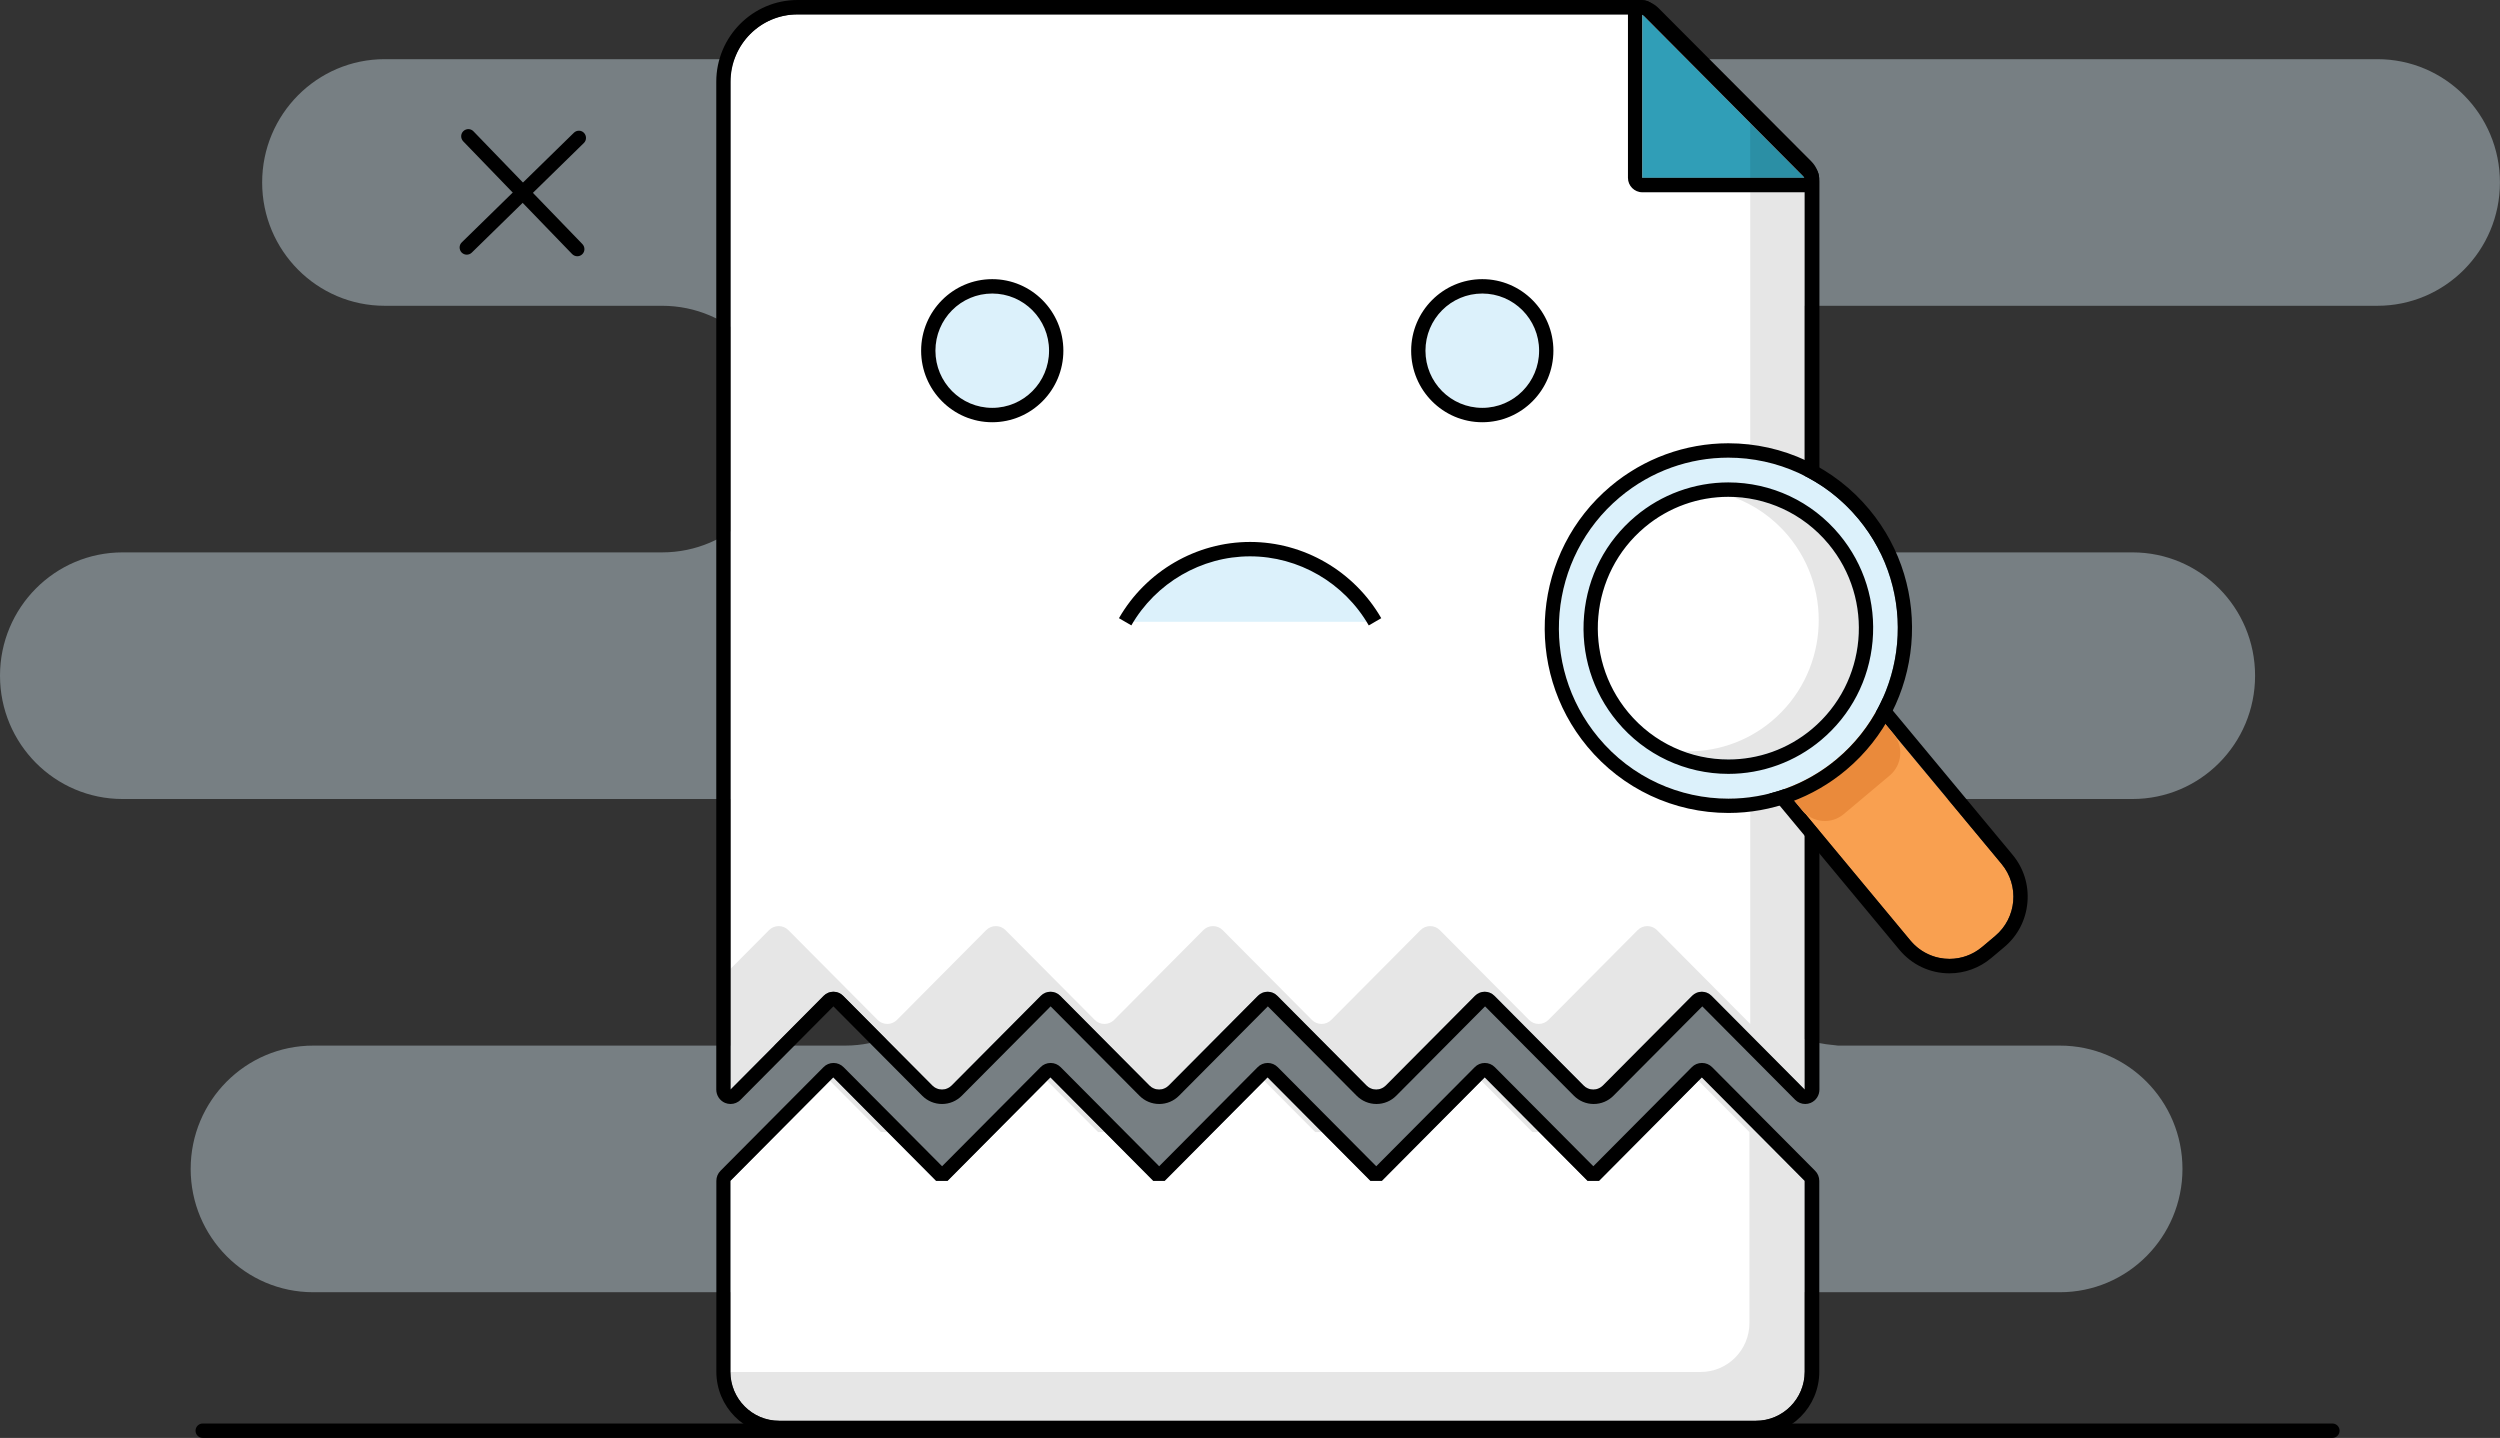 <svg width="153" height="88" viewBox="0 0 153 88" fill="none" xmlns="http://www.w3.org/2000/svg">
<rect x="0" y="0" width="153" height="88" fill="#333333" stroke="none"/>
<g clip-path="url(#clip0_6411_59232)">
<g opacity="0.4">
<path d="M145.499 3.621H23.545C19.402 3.621 16.044 7 16.044 11.167C16.044 15.335 19.402 18.714 23.545 18.714H40.522C44.664 18.714 48.022 22.093 48.022 26.26C48.022 30.427 44.664 33.806 40.522 33.806H7.501C3.359 33.806 0 37.185 0 41.352C0 45.52 3.359 48.899 7.501 48.899H51.718C55.861 48.899 59.219 52.278 59.219 56.445C59.219 60.612 55.861 63.991 51.718 63.991H19.17C15.028 63.991 11.669 67.37 11.669 71.537C11.669 75.705 15.028 79.084 19.17 79.084H126.066C130.208 79.084 133.567 75.705 133.567 71.537C133.567 67.37 130.208 63.991 126.066 63.991H112.146C112.26 63.991 112.369 63.978 112.483 63.974C108.498 63.797 105.315 60.498 105.315 56.445C105.315 52.392 108.494 49.093 112.483 48.916C112.369 48.912 112.26 48.899 112.146 48.899H130.51C134.653 48.899 138.011 45.52 138.011 41.352C138.011 37.185 134.653 33.806 130.51 33.806H105.989C106.09 33.806 106.191 33.793 106.287 33.793C102.285 33.634 99.084 30.326 99.084 26.26C99.084 22.194 102.285 18.886 106.287 18.727C106.186 18.727 106.09 18.714 105.989 18.714H145.495C149.637 18.714 152.996 15.335 152.996 11.167C152.996 7 149.637 3.621 145.495 3.621H145.499Z" fill="#DCF1FB"/>
</g>
<path d="M110.451 66.683V11.088C110.451 10.863 110.363 10.648 110.206 10.493L100.896 1.128C100.739 0.969 100.524 0.881 100.305 0.881H48.797C46.533 0.881 44.699 2.727 44.699 5.004V66.683L50.404 60.943C50.733 60.612 51.263 60.612 51.591 60.943L57.051 66.436C57.209 66.595 57.424 66.683 57.642 66.683C57.866 66.683 58.08 66.595 58.234 66.436L63.694 60.943C64.022 60.612 64.552 60.612 64.881 60.943L70.341 66.436C70.499 66.595 70.713 66.683 70.932 66.683C71.156 66.683 71.37 66.595 71.523 66.436L76.984 60.943C77.312 60.612 77.842 60.612 78.17 60.943L83.631 66.436C83.788 66.595 84.003 66.683 84.222 66.683C84.445 66.683 84.66 66.595 84.813 66.436L90.273 60.943C90.602 60.612 91.132 60.612 91.46 60.943L96.92 66.436C97.078 66.595 97.293 66.683 97.512 66.683C97.735 66.683 97.949 66.595 98.103 66.436L103.563 60.943C103.891 60.612 104.421 60.612 104.75 60.943L110.455 66.683H110.451Z" fill="white"/>
<path d="M100.301 0.881C100.524 0.881 100.739 0.969 100.892 1.128L110.201 10.493C110.359 10.652 110.447 10.868 110.447 11.088V66.683L104.741 60.943C104.579 60.78 104.364 60.696 104.15 60.696C103.935 60.696 103.721 60.78 103.559 60.943L98.098 66.436C97.941 66.595 97.726 66.683 97.507 66.683C97.284 66.683 97.069 66.595 96.916 66.436L91.456 60.943C91.294 60.78 91.079 60.696 90.865 60.696C90.65 60.696 90.436 60.78 90.273 60.943L84.813 66.436C84.655 66.595 84.441 66.683 84.222 66.683C83.999 66.683 83.784 66.595 83.631 66.436L78.17 60.943C78.008 60.78 77.794 60.696 77.579 60.696C77.365 60.696 77.15 60.78 76.988 60.943L71.528 66.436C71.37 66.595 71.156 66.683 70.937 66.683C70.713 66.683 70.499 66.595 70.346 66.436L64.885 60.943C64.723 60.78 64.508 60.696 64.294 60.696C64.079 60.696 63.865 60.78 63.703 60.943L58.242 66.436C58.085 66.595 57.87 66.683 57.651 66.683C57.432 66.683 57.213 66.595 57.06 66.436L51.6 60.943C51.438 60.78 51.223 60.696 51.009 60.696C50.794 60.696 50.58 60.78 50.417 60.943L44.712 66.683V5.004C44.712 2.727 46.547 0.881 48.81 0.881H100.318M100.318 0H48.81C46.069 0 43.836 2.242 43.836 5.004V66.683C43.836 67.04 44.051 67.361 44.375 67.498C44.484 67.542 44.598 67.564 44.708 67.564C44.935 67.564 45.159 67.476 45.325 67.304L51.004 61.59L56.438 67.057C56.762 67.383 57.192 67.564 57.651 67.564C58.111 67.564 58.54 67.383 58.864 67.057L64.298 61.59L69.733 67.057C70.056 67.383 70.486 67.564 70.945 67.564C71.405 67.564 71.834 67.383 72.158 67.057L77.592 61.59L83.026 67.057C83.351 67.383 83.78 67.564 84.24 67.564C84.699 67.564 85.128 67.383 85.452 67.057L90.886 61.59L96.321 67.057C96.645 67.383 97.074 67.564 97.534 67.564C97.993 67.564 98.422 67.383 98.746 67.057L104.181 61.59L109.86 67.304C110.026 67.471 110.25 67.564 110.477 67.564C110.591 67.564 110.705 67.542 110.81 67.498C111.138 67.361 111.349 67.04 111.349 66.683V11.088C111.349 10.626 111.169 10.194 110.845 9.868L101.514 0.507C101.19 0.181 100.761 0 100.301 0H100.318Z" fill="black"/>
<path d="M110.451 72.269L104.154 65.934L97.858 72.269H97.161L90.865 65.934L84.568 72.269H83.872L77.575 65.934L71.278 72.269H70.582L64.285 65.934L57.988 72.269H57.292L50.995 65.934L44.699 72.269V83.951C44.699 85.608 46.034 86.951 47.681 86.951H107.465C109.111 86.951 110.447 85.608 110.447 83.951V72.269H110.451Z" fill="white"/>
<path d="M104.15 65.934L110.447 72.269V83.951C110.447 85.608 109.111 86.951 107.465 86.951H47.681C46.034 86.951 44.699 85.608 44.699 83.951V72.269L50.996 65.934L57.292 72.269H57.989L64.285 65.934L70.582 72.269H71.278L77.575 65.934L83.872 72.269H84.568L90.865 65.934L97.161 72.269H97.858L104.154 65.934M104.154 65.053C103.922 65.053 103.699 65.145 103.537 65.313L97.512 71.374L91.486 65.313C91.32 65.145 91.101 65.053 90.869 65.053C90.637 65.053 90.414 65.145 90.252 65.313L84.226 71.374L78.201 65.313C78.035 65.145 77.816 65.053 77.584 65.053C77.352 65.053 77.128 65.145 76.966 65.313L70.941 71.374L64.916 65.313C64.749 65.145 64.531 65.053 64.298 65.053C64.066 65.053 63.843 65.145 63.681 65.313L57.656 71.374L51.63 65.313C51.464 65.145 51.245 65.053 51.013 65.053C50.781 65.053 50.558 65.145 50.396 65.313L44.099 71.648C43.932 71.815 43.841 72.035 43.841 72.269V83.951C43.841 86.093 45.57 87.833 47.698 87.833H107.482C109.61 87.833 111.34 86.093 111.34 83.951V72.269C111.34 72.035 111.248 71.811 111.082 71.648L104.785 65.313C104.618 65.145 104.4 65.053 104.167 65.053H104.154Z" fill="black"/>
<path d="M110.451 10.885H100.507V0.881L105.477 5.881L110.451 10.885Z" fill="#309EB7"/>
<path d="M100.507 0.881L105.477 5.881L110.447 10.881H100.502V0.881M100.502 0C100.389 0 100.275 0.022 100.17 0.066C99.841 0.203 99.631 0.524 99.631 0.881V10.886C99.631 11.37 100.025 11.767 100.507 11.767H110.451C110.806 11.767 111.125 11.551 111.261 11.225C111.397 10.894 111.323 10.515 111.073 10.264L106.103 5.264L101.133 0.264C100.967 0.097 100.743 0.004 100.516 0.004L100.502 0Z" fill="black"/>
<path d="M142.74 88H12.405C12.164 88 11.967 87.802 11.967 87.559C11.967 87.317 12.164 87.119 12.405 87.119H142.745C142.986 87.119 143.183 87.317 143.183 87.559C143.183 87.802 142.986 88 142.745 88H142.74Z" fill="black"/>
<path opacity="0.1" d="M110.451 66.683V11.088C110.451 10.863 110.364 10.648 110.206 10.493L107.115 7.383V62.665L101.409 56.925C101.081 56.595 100.551 56.595 100.222 56.925L94.762 62.419C94.604 62.577 94.39 62.665 94.171 62.665C93.948 62.665 93.733 62.577 93.58 62.419L88.119 56.925C87.791 56.595 87.261 56.595 86.933 56.925L81.472 62.419C81.315 62.577 81.1 62.665 80.881 62.665C80.658 62.665 80.443 62.577 80.29 62.419L74.83 56.925C74.501 56.595 73.971 56.595 73.643 56.925L68.183 62.419C68.025 62.577 67.81 62.665 67.591 62.665C67.368 62.665 67.153 62.577 67 62.419L61.54 56.925C61.212 56.595 60.682 56.595 60.353 56.925L54.893 62.419C54.735 62.577 54.521 62.665 54.302 62.665C54.083 62.665 53.864 62.577 53.711 62.419L48.25 56.925C47.922 56.595 47.392 56.595 47.063 56.925L44.699 59.304V66.683L50.405 60.943C50.733 60.612 51.263 60.612 51.591 60.943L57.052 66.436C57.209 66.595 57.424 66.683 57.643 66.683C57.862 66.683 58.081 66.595 58.234 66.436L63.694 60.943C64.023 60.612 64.552 60.612 64.881 60.943L70.341 66.436C70.499 66.595 70.713 66.683 70.932 66.683C71.156 66.683 71.37 66.595 71.524 66.436L76.984 60.943C77.312 60.612 77.842 60.612 78.171 60.943L83.631 66.436C83.789 66.595 84.003 66.683 84.222 66.683C84.445 66.683 84.66 66.595 84.813 66.436L90.274 60.943C90.602 60.612 91.132 60.612 91.46 60.943L96.921 66.436C97.078 66.595 97.293 66.683 97.512 66.683C97.735 66.683 97.95 66.595 98.103 66.436L103.563 60.943C103.892 60.612 104.422 60.612 104.75 60.943L110.456 66.683H110.451Z" fill="black"/>
<g opacity="0.1">
<path d="M80.492 69.282H80.903L77.575 65.934L77.369 66.141L80.492 69.282Z" fill="black"/>
<path d="M93.781 69.282H94.193L90.865 65.934L90.654 66.141L93.781 69.282Z" fill="black"/>
<path d="M67.202 69.282H67.613L64.285 65.934L64.08 66.141L67.202 69.282Z" fill="black"/>
<path d="M104.15 65.934L103.944 66.141L107.066 69.282V80.965C107.066 82.621 105.731 83.965 104.084 83.965H44.699C44.708 85.617 46.039 86.951 47.681 86.951H107.465C109.111 86.951 110.447 85.608 110.447 83.951V72.269L104.15 65.934Z" fill="black"/>
<path d="M53.912 69.282H54.324L50.996 65.934L50.79 66.141L53.912 69.282Z" fill="black"/>
</g>
<path d="M90.716 24.96C92.636 24.96 94.193 23.394 94.193 21.462C94.193 19.531 92.636 17.965 90.716 17.965C88.796 17.965 87.239 19.531 87.239 21.462C87.239 23.394 88.796 24.96 90.716 24.96Z" fill="#DCF1FB"/>
<path d="M90.716 17.965C92.634 17.965 94.193 19.529 94.193 21.462C94.193 23.396 92.638 24.96 90.716 24.96C88.793 24.96 87.239 23.396 87.239 21.462C87.239 19.529 88.793 17.965 90.716 17.965ZM90.716 17.084C88.316 17.084 86.363 19.048 86.363 21.462C86.363 23.877 88.316 25.841 90.716 25.841C93.115 25.841 95.068 23.877 95.068 21.462C95.068 19.048 93.115 17.084 90.716 17.084Z" fill="black"/>
<path d="M60.725 24.96C62.645 24.96 64.202 23.394 64.202 21.462C64.202 19.531 62.645 17.965 60.725 17.965C58.805 17.965 57.248 19.531 57.248 21.462C57.248 23.394 58.805 24.96 60.725 24.96Z" fill="#DCF1FB"/>
<path d="M60.725 17.965C62.643 17.965 64.202 19.529 64.202 21.462C64.202 23.396 62.648 24.96 60.725 24.96C58.803 24.96 57.249 23.396 57.249 21.462C57.249 19.529 58.803 17.965 60.725 17.965ZM60.725 17.084C58.326 17.084 56.373 19.048 56.373 21.462C56.373 23.877 58.326 25.841 60.725 25.841C63.125 25.841 65.078 23.877 65.078 21.462C65.078 19.048 63.125 17.084 60.725 17.084Z" fill="black"/>
<path d="M84.147 38.053C82.619 35.397 79.773 33.608 76.502 33.608C73.231 33.608 70.385 35.397 68.857 38.053" fill="#DCF1FB"/>
<path d="M83.767 38.273C82.265 35.665 79.48 34.048 76.502 34.048C73.525 34.048 70.735 35.67 69.238 38.273L68.48 37.833C70.135 34.956 73.214 33.167 76.507 33.167C79.799 33.167 82.873 34.956 84.533 37.833L83.775 38.273H83.767Z" fill="black"/>
<path d="M109.232 41.789L108.433 42.462C107.113 43.571 106.937 45.546 108.04 46.874L116.917 57.563C118.02 58.89 119.983 59.067 121.303 57.958L122.102 57.286C123.422 56.177 123.598 54.202 122.495 52.874L113.618 42.185C112.515 40.857 110.552 40.68 109.232 41.789Z" fill="#F9A050"/>
<path d="M111.226 41.057C112.115 41.057 113 41.441 113.617 42.181L122.497 52.872C123.601 54.198 123.426 56.176 122.103 57.282L121.302 57.956C120.719 58.445 120.01 58.683 119.309 58.683C118.421 58.683 117.536 58.3 116.919 57.559L108.038 46.868C106.935 45.542 107.11 43.564 108.432 42.458L109.234 41.784C109.816 41.295 110.526 41.057 111.226 41.057ZM111.226 40.176C110.293 40.176 109.387 40.507 108.669 41.11L107.868 41.784C106.182 43.203 105.954 45.74 107.364 47.436L116.244 58.128C117.006 59.044 118.118 59.568 119.305 59.568C120.238 59.568 121.144 59.238 121.862 58.634L122.664 57.96C123.482 57.273 123.982 56.308 124.078 55.238C124.174 54.167 123.85 53.128 123.167 52.308L114.287 41.617C113.525 40.7 112.413 40.176 111.226 40.176Z" fill="black"/>
<path d="M106.37 36.282L103.554 38.649C102.792 39.29 102.69 40.432 103.327 41.199L110.301 49.597C110.939 50.364 112.074 50.466 112.836 49.825L115.652 47.458C116.415 46.817 116.517 45.675 115.879 44.908L108.905 36.51C108.268 35.743 107.133 35.641 106.37 36.282Z" fill="#EA8A3B"/>
<path d="M105.775 48.872C111.501 48.872 116.144 44.202 116.144 38.441C116.144 32.679 111.501 28.009 105.775 28.009C100.048 28.009 95.406 32.679 95.406 38.441C95.406 44.202 100.048 48.872 105.775 48.872Z" fill="#DCF1FB"/>
<path d="M105.77 28.009C108.739 28.009 111.682 29.282 113.731 31.753C117.405 36.176 116.818 42.753 112.422 46.449C110.482 48.079 108.122 48.877 105.779 48.877C102.81 48.877 99.868 47.603 97.818 45.132C94.144 40.709 94.731 34.132 99.127 30.436C101.067 28.806 103.428 28.009 105.77 28.009ZM105.77 27.128C103.143 27.128 100.586 28.062 98.567 29.762C93.807 33.762 93.172 40.912 97.148 45.696C99.29 48.278 102.438 49.753 105.783 49.753C108.411 49.753 110.968 48.819 112.986 47.119C117.746 43.119 118.381 35.969 114.405 31.185C112.264 28.604 109.116 27.128 105.77 27.128Z" fill="black"/>
<path d="M105.775 46.476C110.186 46.476 113.761 42.878 113.761 38.441C113.761 34.003 110.186 30.405 105.775 30.405C101.363 30.405 97.788 34.003 97.788 38.441C97.788 42.878 101.363 46.476 105.775 46.476Z" fill="white"/>
<path d="M105.77 30.405C108.056 30.405 110.324 31.388 111.905 33.291C114.733 36.696 114.282 41.767 110.898 44.612C109.404 45.868 107.587 46.48 105.779 46.48C103.493 46.48 101.225 45.498 99.644 43.595C96.815 40.189 97.266 35.119 100.651 32.273C102.144 31.018 103.962 30.405 105.77 30.405ZM105.77 29.524C103.699 29.524 101.68 30.26 100.091 31.599C98.273 33.128 97.157 35.273 96.947 37.648C96.737 40.022 97.455 42.335 98.974 44.163C100.664 46.198 103.143 47.361 105.779 47.361C107.85 47.361 109.869 46.626 111.458 45.286C113.275 43.758 114.392 41.612 114.602 39.238C114.812 36.863 114.094 34.551 112.575 32.722C110.885 30.687 108.406 29.524 105.77 29.524Z" fill="black"/>
<path opacity="0.1" d="M106.072 30.419C107.347 30.886 108.516 31.683 109.448 32.802C112.277 36.207 111.826 41.278 108.441 44.123C106.865 45.449 104.929 46.048 103.025 45.978C105.617 46.934 108.63 46.515 110.902 44.608C114.287 41.762 114.738 36.692 111.909 33.286C110.399 31.467 108.257 30.498 106.077 30.419H106.072Z" fill="black"/>
<path d="M35.333 15.683C35.219 15.683 35.105 15.639 35.017 15.551L28.348 8.648C28.182 8.471 28.182 8.194 28.357 8.026C28.532 7.859 28.808 7.859 28.974 8.035L35.643 14.938C35.81 15.115 35.81 15.392 35.635 15.559C35.551 15.643 35.438 15.683 35.328 15.683H35.333Z" fill="black"/>
<path d="M28.567 15.586C28.454 15.586 28.34 15.542 28.252 15.454C28.086 15.278 28.086 15 28.261 14.833L35.123 8.123C35.298 7.956 35.574 7.956 35.74 8.132C35.906 8.308 35.906 8.586 35.731 8.753L28.87 15.463C28.786 15.546 28.672 15.586 28.563 15.586H28.567Z" fill="black"/>
</g>
<defs>
<clipPath id="clip0_6411_59232">
<rect width="153" height="88" fill="white"/>
</clipPath>
</defs>
</svg>
